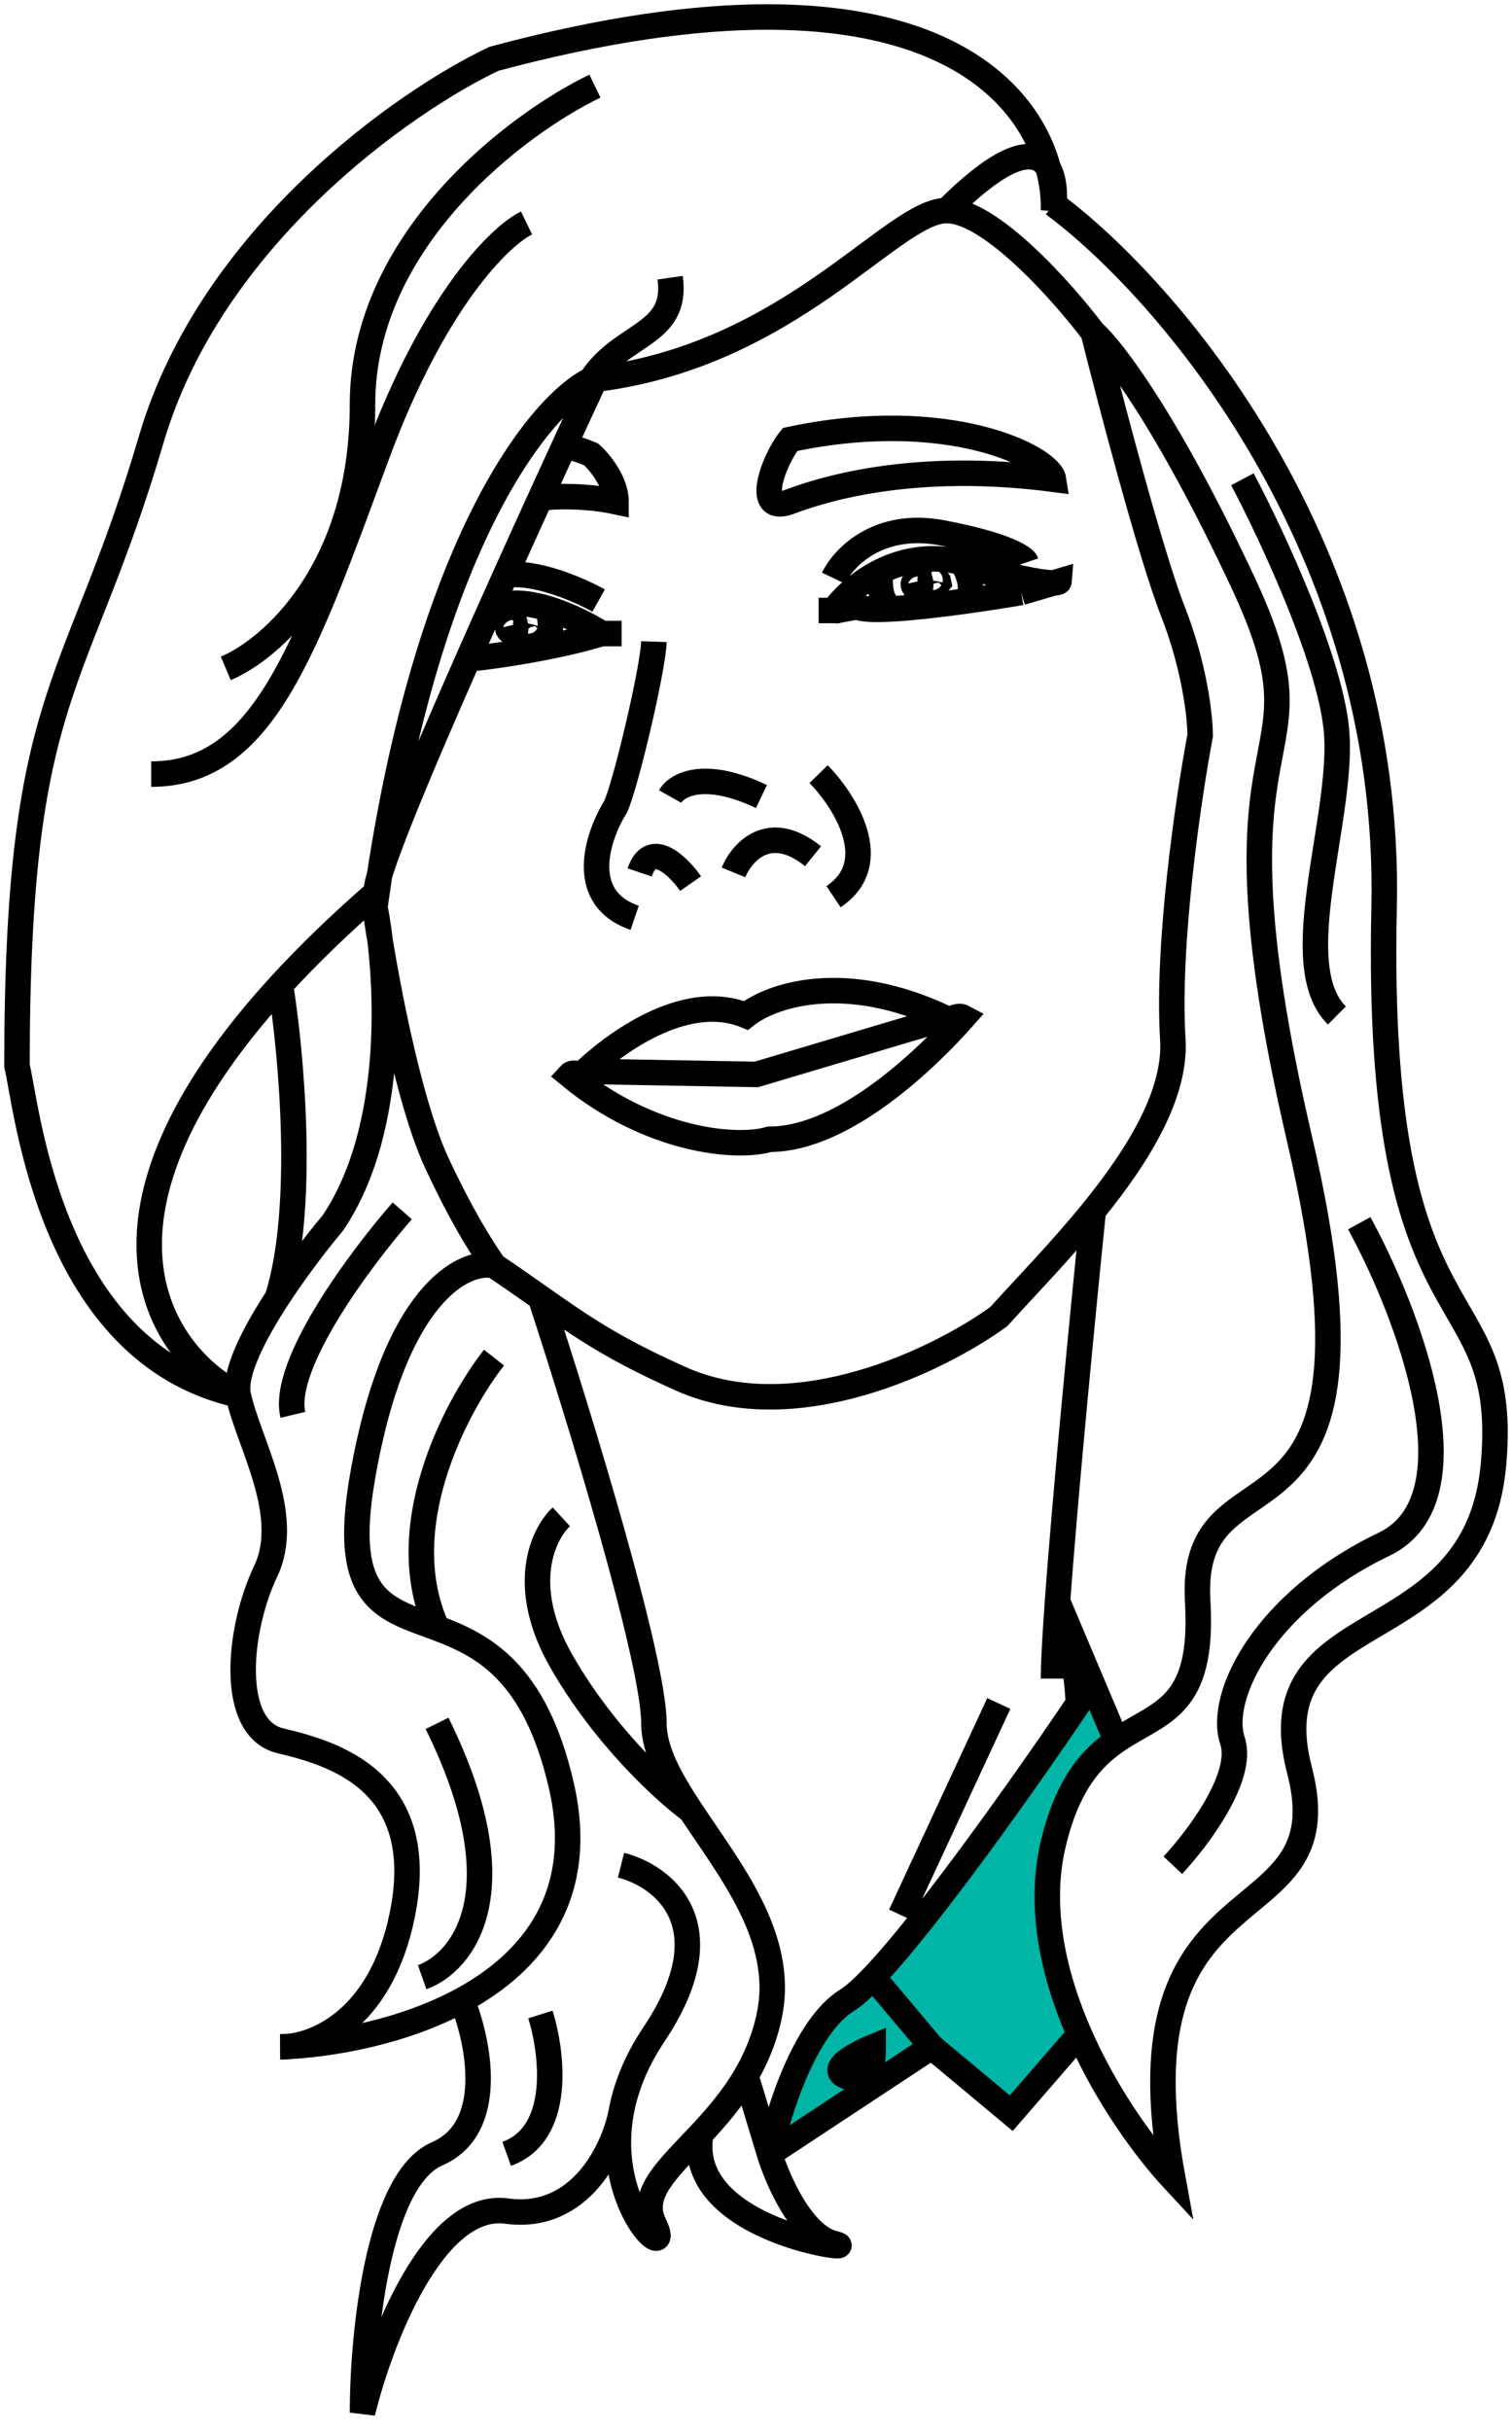 <svg width="89" height="143" viewBox="0 0 89 143" fill="none" xmlns="http://www.w3.org/2000/svg">
<path d="M59.7 124.454L63.66 120.029C59.094 109.873 63.31 104.073 65.989 102.442L65.407 101.278L62.495 95.338L63.66 99.531C61.292 103.762 55.507 113.111 51.315 116.651C47.122 120.192 45.996 124.493 45.957 126.201L54.925 120.844L59.7 124.454Z" fill="#00B4A6"/>
<path d="M22.069 53.369C22.556 56.833 23.971 64.698 25.727 68.445C26.567 70.239 27.622 72.332 29.079 74.447M22.069 53.369C22.832 57.224 23.404 66.338 19.581 71.958C18.689 73.021 17.431 74.651 16.333 76.337M22.069 53.369C22.111 53.062 22.154 52.757 22.198 52.454M64.353 19.558C65.377 23.656 67.748 32.672 69.035 35.951C70.323 39.23 70.645 42.196 70.645 43.27C69.962 46.88 68.684 55.506 69.035 61.127C69.238 64.37 66.982 67.989 64.353 71.229M64.353 19.558C62.549 17.167 58.296 12.385 55.721 12.385M64.353 19.558C65.426 20.485 68.684 24.709 73.132 34.193C78.692 46.047 70.385 40.781 76.497 67.018C82.61 93.255 69.913 84.254 70.499 94.207C70.872 100.566 68.26 100.651 65.714 102.404M55.721 12.385C52.502 12.385 46.503 21.021 34.798 22.339M55.721 12.385C61.456 6.648 62.305 9.995 62.012 12.385C62.015 12.261 62.015 12.136 62.012 12.008M34.798 22.339C36.59 19.558 39.931 19.753 39.444 16.337M34.798 22.339C33.727 22.857 32.184 24.228 30.509 26.73C29.776 27.823 29.019 29.133 28.264 30.682C25.941 35.448 23.644 42.479 22.198 52.454M14.022 82.058C14.607 84.839 17.241 89.084 15.631 92.45C14.022 95.817 13.436 101.672 16.509 102.404C19.581 103.135 25.288 104.745 23.678 112.65C22.391 118.973 18.362 120.456 16.509 120.407C19.506 120.297 23.719 119.539 27.19 117.662M14.022 82.058C2.902 79.599 1.585 65.042 1 62.7C1 40.489 4.511 40.781 8.901 25.852C12.412 13.908 23.816 5.945 29.079 3.457C55.201 -3.537 61.875 6.019 62.012 12.008M14.022 82.058C9.257 79.55 4.087 71.502 16.509 57.946M14.022 82.058C13.757 80.802 14.91 78.523 16.333 76.337M29.079 74.447C27.279 74.105 23.21 76.115 21.337 86.888C20.074 94.154 22.602 94.602 25.727 95.773M29.079 74.447C30.135 75.16 31.014 75.778 31.81 76.337M48.186 35.914H49.064C49.395 35.461 49.865 34.957 50.454 34.491C50.582 34.39 50.716 34.29 50.856 34.193C51.16 33.982 51.49 33.784 51.844 33.608M60.11 34.853L62.342 34.193C62.333 34.313 61.82 34.379 60.11 34.01M60.11 34.853C59.16 34.125 58.242 33.627 57.367 33.313M60.11 34.853V34.01M60.11 34.853C59.182 35.012 57.928 35.209 56.629 35.386M49.064 35.951L50.454 35.695C50.747 35.861 51.604 35.877 52.721 35.806M51.844 33.608C52.032 33.515 52.227 33.428 52.429 33.349C52.618 33.275 52.813 33.208 53.014 33.149C53.087 33.127 53.16 33.107 53.233 33.088C53.447 33.033 53.667 32.987 53.892 32.952C54.733 32.821 55.651 32.843 56.629 33.088M51.844 33.608C51.746 34.305 51.785 35.719 52.721 35.806M57.367 33.313C58.513 33.635 59.411 33.859 60.11 34.01M57.367 33.313C57.117 33.224 56.871 33.149 56.629 33.088M52.721 35.806C53.86 35.733 55.27 35.571 56.629 35.386M56.629 33.088C57.005 33.678 57.531 34.963 56.629 35.386M49.064 34.01C49.624 32.827 51.683 30.638 55.428 31.34C59.174 32.043 60.305 32.798 60.403 33.088M38.492 37.744C38.431 39.44 36.773 46.38 36.225 47.478C35.176 49.161 33.935 52.82 37.359 53.991M39.444 46.856C39.822 46.185 41.426 45.246 44.821 46.856M48.186 45.538C49.722 47.112 52.048 50.757 49.064 52.747M40.651 51.979C39.926 50.942 38.311 49.359 37.651 51.32M43.175 51.32C43.662 50.137 45.281 48.29 47.856 50.369M36.59 37.268H35.42M35.42 37.268C34.7 36.809 33.5 36.181 32.263 35.806M35.42 37.268C34.289 37.614 33.018 37.902 31.81 38.133M28.982 35.806C29.844 35.318 31.071 35.444 32.263 35.806M35.018 22.339C34.473 23.507 33.866 24.819 33.219 26.223M22.198 52.454C21.851 52.05 24.419 45.864 27.551 38.769M22.198 52.454C19.987 54.375 18.103 56.206 16.509 57.946M31.81 29.297C33.504 29.099 35.245 29.293 36.261 29.511C36.261 28.34 35.286 27.169 34.798 26.73C34.394 26.554 33.821 26.354 33.219 26.223M31.81 29.297C32.293 28.238 32.766 27.208 33.219 26.223M31.81 29.297C31.137 30.771 30.443 32.301 29.75 33.84M27.551 38.769C28.42 38.682 30.049 38.469 31.81 38.133M27.551 38.769C28.264 37.154 29.007 35.492 29.75 33.84M32.263 35.806C32.433 36.431 32.58 37.77 31.81 38.133M35.237 35.329C34.141 34.715 31.509 33.557 29.75 33.84M55.648 59.891C49.697 57.066 45.38 58.561 43.906 59.736C40.597 58.372 36.65 60.963 34.432 63.023M55.648 59.891C55.996 60.056 56.349 59.654 56.709 59.849C54.77 62.045 49.773 67.018 45.296 67.018C43.321 67.604 38.2 67.11 33.518 63.246C33.773 62.964 34.081 63.349 34.432 63.023M55.648 59.891L44.528 63.203L34.432 63.023M64.353 71.229C62.426 73.604 60.299 75.776 58.793 77.447C55.379 79.936 46.854 84.151 40.065 81.106C36.074 79.316 34.363 78.129 31.81 76.337M64.353 71.229C63.76 77.017 62.715 87.751 62.248 94.207M62.012 98.744C62.012 98.093 62.059 97.065 62.142 95.773M31.81 76.337C34.038 83.123 38.492 97.632 38.492 101.379C38.492 102.978 39.448 104.68 40.651 106.501M36.554 109.722C39.005 110.34 42.823 113.196 38.492 119.675C37.394 121.318 36.806 122.885 36.554 124.311M27.19 117.662C31.401 115.384 34.518 111.457 33.042 105.038C31.493 98.299 28.393 96.773 25.727 95.773M27.19 117.662C28.165 120.041 29.238 125.179 25.727 126.701C22.215 128.223 21.337 137.484 21.337 141.924C22.361 137.728 25.493 129.482 29.823 130.068C34.154 130.653 36.115 126.474 36.554 124.311M36.554 124.311C35.561 129.918 39.746 133.366 38.492 130.799C37.636 129.046 39.317 127.597 41.25 125.53M29.079 79.862C26.84 82.712 23.035 89.883 25.727 95.773M62.012 12.008C68.694 16.964 81.94 32.175 81.472 53.369C80.887 79.862 88.934 74.739 87.91 86.156C86.886 97.573 73.864 94.06 76.497 104.16C79.131 114.26 65.524 109.137 69.035 128.165C67.439 126.443 65.148 123.335 63.542 119.675M58.793 100.208L53.014 112.65M45.296 126.701C45.772 124.334 47.352 119.213 49.868 117.662C50.264 117.418 50.784 116.948 51.395 116.309M45.296 126.701L54.843 120.407M45.296 126.701L43.906 122.112M45.296 126.701C45.775 128.262 47.199 131.502 49.064 131.97C51.395 132.556 40.24 131.385 41.25 125.53M62.142 95.773C63.064 95.773 63.415 98.73 63.475 100.208C60.536 104.567 54.672 112.877 51.395 116.309M62.142 95.773C62.172 95.287 62.208 94.763 62.248 94.207M62.248 94.207L65.714 102.404M65.714 102.404C64.275 103.394 62.858 104.916 62.012 108.405C61.097 112.18 62.008 116.18 63.542 119.675M54.843 120.407L51.395 116.309M54.843 120.407L59.525 124.311L63.542 119.675M43.906 122.112C44.517 121.066 45.018 119.878 45.296 118.504C46.211 113.974 42.971 110.015 40.651 106.501M43.906 122.112C43.123 123.451 42.159 124.559 41.25 125.53M35.018 5.067C30.457 7.262 21.337 14.083 21.337 23.802C21.337 33.521 15.973 38.195 13.29 39.318M30.994 13.117C29.471 13.854 25.578 17.607 22.198 26.73C17.972 38.133 15.526 45.538 8.901 45.538M73.132 28.193C74.888 31.511 78.458 39.171 78.692 43.27C78.985 48.393 75.705 56.772 78.692 59.736M80.009 71.958C82.838 77.13 87.09 88.147 81.472 90.84C74.449 94.207 71.669 99.769 72.547 102.404C73.249 104.511 70.499 108.161 69.035 109.722M16.509 57.946C17.144 61.877 17.998 71.058 16.333 76.337M23.678 71.229C21.24 74.009 16.538 80.302 17.241 83.229M24.849 116.309C27.19 115.479 30.643 111.332 25.727 101.379M33.042 89.23C31.982 90.206 30.496 93.27 33.042 97.72C35.588 102.169 39.175 105.428 40.651 106.501M31.81 118.504C32.514 120.749 33.101 125.53 29.823 126.701M46.503 25.852C45.528 27.071 44.311 30.333 46.503 29.511C50.015 28.193 55.282 27.315 62.012 28.193C61.817 26.925 55.867 23.861 46.503 25.852ZM51.395 120.407C50.377 120.82 48.647 121.75 49.868 122.164C51.395 122.68 51.395 121.139 51.395 120.407Z" stroke="black" stroke-width="1.5"/>
<path d="M31.516 36.782C31.512 36.797 31.502 36.815 31.487 36.832M31.487 36.832C31.436 36.886 31.319 36.925 31.094 36.832C30.725 36.681 31.147 36.276 31.463 36.731L31.487 36.832ZM30.321 36.731C30.427 36.798 29.609 37.654 30.321 36.731ZM30.321 36.731C30.586 37.832 29.219 36.731 30.321 36.731Z" stroke="black" stroke-width="1.5"/>
<path d="M55.273 34.219C55.27 34.235 55.261 34.253 55.246 34.27M55.246 34.27C55.2 34.323 55.091 34.362 54.882 34.27C54.54 34.118 54.931 33.714 55.224 34.169L55.246 34.27ZM54.164 34.169C54.262 34.236 53.503 35.092 54.164 34.169ZM54.164 34.169C54.41 35.269 53.141 34.169 54.164 34.169Z" stroke="black" stroke-width="1.5"/>
</svg>
